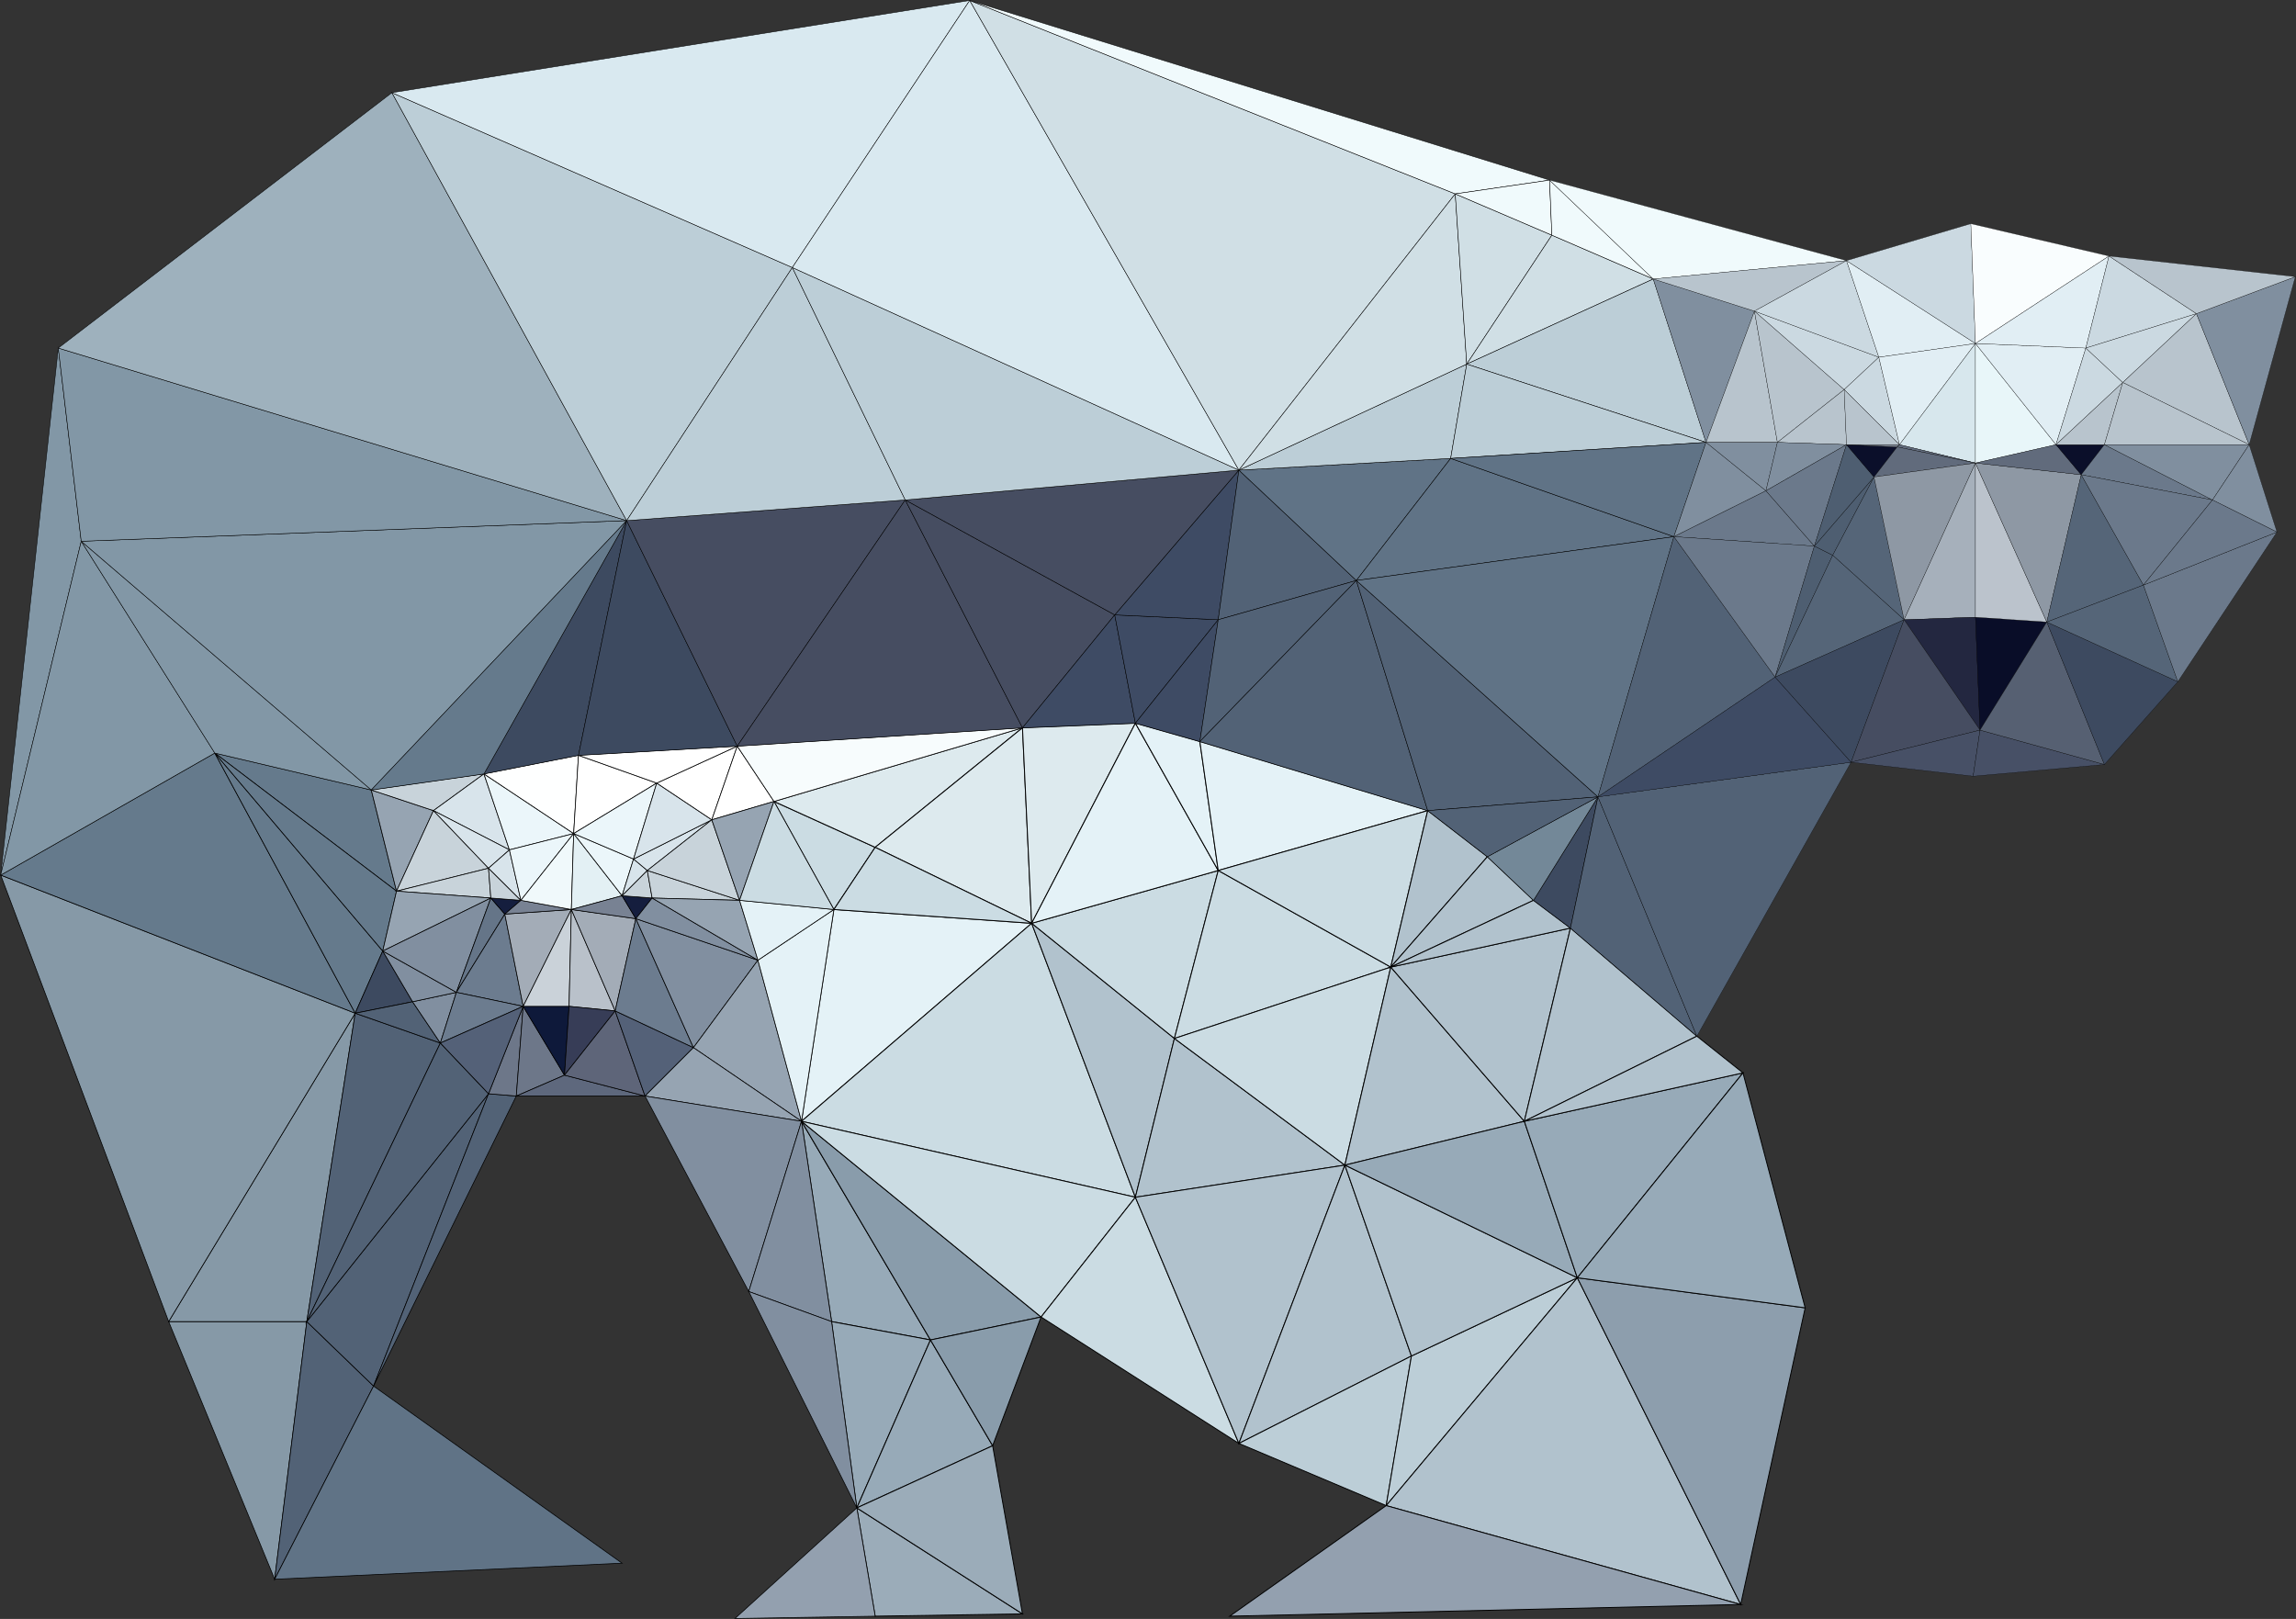 <?xml version="1.0" encoding="utf-8"?>
<!-- Generator: Adobe Illustrator 24.1.0, SVG Export Plug-In . SVG Version: 6.00 Build 0)  -->
<svg version="1.1" baseProfile="tiny" id="图层_1"
	 xmlns="http://www.w3.org/2000/svg" xmlns:xlink="http://www.w3.org/1999/xlink" x="0px" y="0px" viewBox="0 0 1000.6 705.6"
	 xml:space="preserve">
<rect x="0" y="0" width="1000.6" height="705.6" fill="#333333" stroke="none"/>
<g>
	<g>
		<polygon fill="#CBDCE3" stroke="#000000" stroke-width="0.4" stroke-miterlimit="10" points="337.3,349.3 363.4,396.4 
			381.4,369.3 		"/>
		<polygon fill="#97AAB8" stroke="#000000" stroke-width="0.4" stroke-miterlimit="10" points="349.3,488.7 362.4,576 405.5,584 		
			"/>
		<polygon fill="#97AAB8" stroke="#000000" stroke-width="0.4" stroke-miterlimit="10" points="362.4,576 373.4,657.2 405.5,584 		
			"/>
		<polygon fill="#97AAB8" stroke="#000000" stroke-width="0.4" stroke-miterlimit="10" points="405.5,584 373.4,657.2 432.6,630.1 
					"/>
		<polygon fill="#9BACB9" stroke="#000000" stroke-width="0.4" stroke-miterlimit="10" points="373.4,657.2 381.4,704.4 
			445.6,703.4 		"/>
		<polygon fill="#9BACB9" stroke="#000000" stroke-width="0.4" stroke-miterlimit="10" points="432.6,630.1 373.4,657.2 
			445.6,703.4 		"/>
		<polygon fill="#DDEAEE" stroke="#000000" stroke-width="0.4" stroke-miterlimit="10" points="337.3,349.3 381.4,369.3 
			445.6,317.2 		"/>
		<polygon fill="#DDEAEE" stroke="#000000" stroke-width="0.4" stroke-miterlimit="10" points="445.6,317.2 381.4,369.3 
			449.6,402.4 		"/>
		<polygon fill="#E4F2F7" stroke="#000000" stroke-width="0.4" stroke-miterlimit="10" points="363.4,396.4 349.3,488.7 
			449.6,402.4 		"/>
		<polygon fill="#CBDCE3" stroke="#000000" stroke-width="0.4" stroke-miterlimit="10" points="381.4,369.3 363.4,396.4 
			449.6,402.4 		"/>
		<polygon fill="#899CAB" stroke="#000000" stroke-width="0.4" stroke-miterlimit="10" points="349.3,488.7 405.5,584 453.7,574 		
			"/>
		<polygon fill="#899CAB" stroke="#000000" stroke-width="0.4" stroke-miterlimit="10" points="405.5,584 432.6,630.1 453.7,574 		
			"/>
		<polygon fill="#DDEAEE" stroke="#000000" stroke-width="0.4" stroke-miterlimit="10" points="445.6,317.2 449.6,402.4 
			494.8,315.2 		"/>
		<polygon fill="#CBDCE3" stroke="#000000" stroke-width="0.4" stroke-miterlimit="10" points="449.6,402.4 349.3,488.7 
			494.8,521.8 		"/>
		<polygon fill="#CBDCE3" stroke="#000000" stroke-width="0.4" stroke-miterlimit="10" points="349.3,488.7 453.7,574 494.8,521.8 
					"/>
		<polygon fill="#B1C2CD" stroke="#000000" stroke-width="0.4" stroke-miterlimit="10" points="449.6,402.4 494.8,521.8 
			511.8,452.6 		"/>
		<polygon fill="#CBDCE3" stroke="#000000" stroke-width="0.4" stroke-miterlimit="10" points="449.6,402.4 511.8,452.6 
			530.9,379.4 		"/>
		<polygon fill="#E4F2F7" stroke="#000000" stroke-width="0.4" stroke-miterlimit="10" points="494.8,315.2 449.6,402.4 
			530.9,379.4 		"/>
		<polygon fill="#E4F2F7" stroke="#000000" stroke-width="0.4" stroke-miterlimit="10" points="522.9,323.2 494.8,315.2 
			530.9,379.4 		"/>
		<polygon fill="#CBDCE3" stroke="#000000" stroke-width="0.4" stroke-miterlimit="10" points="494.8,521.8 453.7,574 539.9,629.1 
					"/>
		<polygon fill="#B1C2CD" stroke="#000000" stroke-width="0.4" stroke-miterlimit="10" points="511.8,452.6 494.8,521.8 
			586.1,507.8 		"/>
		<polygon fill="#B1C2CD" stroke="#000000" stroke-width="0.4" stroke-miterlimit="10" points="494.8,521.8 539.9,629.1 
			586.1,507.8 		"/>
		<polygon fill="#CBDCE3" stroke="#000000" stroke-width="0.4" stroke-miterlimit="10" points="530.9,379.4 511.8,452.6 
			606.1,421.5 		"/>
		<polygon fill="#CBDCE3" stroke="#000000" stroke-width="0.4" stroke-miterlimit="10" points="511.8,452.6 586.1,507.8 
			606.1,421.5 		"/>
		<polygon fill="#B1C2CD" stroke="#000000" stroke-width="0.4" stroke-miterlimit="10" points="586.1,507.8 539.9,629.1 615.1,591 
					"/>
		<polygon fill="#BCCED7" stroke="#000000" stroke-width="0.4" stroke-miterlimit="10" points="539.9,629.1 604.1,656.2 615.1,591 
					"/>
		<polygon fill="#E4F2F7" stroke="#000000" stroke-width="0.4" stroke-miterlimit="10" points="522.9,323.2 530.9,379.4 
			622.2,353.3 		"/>
		<polygon fill="#CBDCE3" stroke="#000000" stroke-width="0.4" stroke-miterlimit="10" points="530.9,379.4 606.1,421.5 
			622.2,353.3 		"/>
		<polygon fill="#B1C2CD" stroke="#000000" stroke-width="0.4" stroke-miterlimit="10" points="622.2,353.3 606.1,421.5 
			648.2,373.4 		"/>
		<polygon fill="#B1C2CD" stroke="#000000" stroke-width="0.4" stroke-miterlimit="10" points="606.1,421.5 586.1,507.8 
			664.3,488.7 		"/>
		<polygon fill="#B1C2CD" stroke="#000000" stroke-width="0.4" stroke-miterlimit="10" points="648.2,373.4 606.1,421.5 
			668.3,392.4 		"/>
		<polygon fill="#B1C2CD" stroke="#000000" stroke-width="0.4" stroke-miterlimit="10" points="606.1,421.5 664.3,488.7 
			684.4,404.5 		"/>
		<polygon fill="#B1C2CD" stroke="#000000" stroke-width="0.4" stroke-miterlimit="10" points="668.3,392.4 606.1,421.5 
			684.4,404.5 		"/>
		<polygon fill="#BCCED7" stroke="#000000" stroke-width="0.4" stroke-miterlimit="10" points="615.1,591 604.1,656.2 687.4,556.9 
					"/>
		<polygon fill="#B1C2CD" stroke="#000000" stroke-width="0.4" stroke-miterlimit="10" points="586.1,507.8 615.1,591 687.4,556.9 
					"/>
		<polygon fill="#97AAB8" stroke="#000000" stroke-width="0.4" stroke-miterlimit="10" points="664.3,488.7 586.1,507.8 
			687.4,556.9 		"/>
		<polygon fill="#B1C2CD" stroke="#000000" stroke-width="0.4" stroke-miterlimit="10" points="684.4,404.5 664.3,488.7 
			739.5,451.6 		"/>
		<polygon fill="#B1C2CD" stroke="#000000" stroke-width="0.4" stroke-miterlimit="10" points="687.4,556.9 604.1,656.2 
			758.6,699.3 		"/>
		<polygon fill="#93A0AF" stroke="#000000" stroke-width="0.4" stroke-miterlimit="10" points="604.1,656.2 535.9,704.4 
			758.6,699.3 		"/>
		<polygon fill="#97AAB8" stroke="#000000" stroke-width="0.4" stroke-miterlimit="10" points="664.3,488.7 687.4,556.9 
			759.6,467.6 		"/>
		<polygon fill="#B1C2CD" stroke="#000000" stroke-width="0.4" stroke-miterlimit="10" points="739.5,451.6 664.3,488.7 
			759.6,467.6 		"/>
		<polygon fill="#8D9EAD" stroke="#000000" stroke-width="0.4" stroke-miterlimit="10" points="687.4,556.9 758.6,699.3 786.7,570 
					"/>
		<polygon fill="#97AAB8" stroke="#000000" stroke-width="0.4" stroke-miterlimit="10" points="759.6,467.6 687.4,556.9 786.7,570 
					"/>
	</g>
	<g>
		<polygon fill="#8699A7" stroke="#000000" stroke-width="0.3" stroke-miterlimit="10" points="73.5,576 119.7,688.3 133.7,576 		
			"/>
		<polygon fill="#8699A7" stroke="#000000" stroke-width="0.3" stroke-miterlimit="10" points="73.5,576 133.7,576 154.8,441.6 		
			"/>
		<polygon fill="#8699A7" stroke="#000000" stroke-width="0.3" stroke-miterlimit="10" points="0.3,381.4 73.5,576 154.8,441.6 		
			"/>
		<polygon fill="#657A8C" stroke="#000000" stroke-width="0.3" stroke-miterlimit="10" points="93.6,328.2 0.3,381.4 154.8,441.6 		
			"/>
		<polygon fill="#526276" stroke="#000000" stroke-width="0.3" stroke-miterlimit="10" points="133.7,576 119.7,688.3 162.8,604.1 
					"/>
		<polygon fill="#657A8C" stroke="#000000" stroke-width="0.3" stroke-miterlimit="10" points="93.6,328.2 154.8,441.6 166.8,414.5 
					"/>
		<polygon fill="#657A8C" stroke="#000000" stroke-width="0.3" stroke-miterlimit="10" points="161.8,344.3 93.6,328.2 172.8,388.4 
					"/>
		<polygon fill="#657A8C" stroke="#000000" stroke-width="0.3" stroke-miterlimit="10" points="93.6,328.2 166.8,414.5 172.8,388.4 
					"/>
		<polygon fill="#3D4A60" stroke="#000000" stroke-width="0.3" stroke-miterlimit="10" points="166.8,414.5 154.8,441.6 
			179.8,436.6 		"/>
		<polygon fill="#96A4B2" stroke="#000000" stroke-width="0.3" stroke-miterlimit="10" points="161.8,344.3 172.8,388.4 
			188.9,353.3 		"/>
		<polygon fill="#526276" stroke="#000000" stroke-width="0.3" stroke-miterlimit="10" points="154.8,441.6 133.7,576 191.9,454.6 
					"/>
		<polygon fill="#526276" stroke="#000000" stroke-width="0.3" stroke-miterlimit="10" points="179.8,436.6 154.8,441.6 
			191.9,454.6 		"/>
		<polygon fill="#818FA0" stroke="#000000" stroke-width="0.3" stroke-miterlimit="10" points="179.8,436.6 191.9,454.6 
			198.9,432.5 		"/>
		<polygon fill="#818FA0" stroke="#000000" stroke-width="0.3" stroke-miterlimit="10" points="166.8,414.5 179.8,436.6 
			198.9,432.5 		"/>
		<polygon fill="#C8D3DA" stroke="#000000" stroke-width="0.3" stroke-miterlimit="10" points="161.8,344.3 188.9,353.3 
			210.9,337.3 		"/>
		<polygon fill="#526276" stroke="#000000" stroke-width="0.3" stroke-miterlimit="10" points="133.7,576 162.8,604.1 212.9,476.7 
					"/>
		<polygon fill="#526276" stroke="#000000" stroke-width="0.3" stroke-miterlimit="10" points="191.9,454.6 133.7,576 212.9,476.7 
					"/>
		<polygon fill="#C8D3DA" stroke="#000000" stroke-width="0.3" stroke-miterlimit="10" points="188.9,353.3 172.8,388.4 
			212.9,378.4 		"/>
		<polygon fill="#C8D3DA" stroke="#000000" stroke-width="0.3" stroke-miterlimit="10" points="212.9,378.4 172.8,388.4 
			213.9,391.4 		"/>
		<polygon fill="#96A4B2" stroke="#000000" stroke-width="0.3" stroke-miterlimit="10" points="172.8,388.4 166.8,414.5 
			213.9,391.4 		"/>
		<polygon fill="#818FA0" stroke="#000000" stroke-width="0.3" stroke-miterlimit="10" points="166.8,414.5 198.9,432.5 
			213.9,391.4 		"/>
		<polygon fill="#657588" stroke="#000000" stroke-width="0.3" stroke-miterlimit="10" points="213.9,391.4 198.9,432.5 220,398.4 
					"/>
		<polygon fill="#D8E4EB" stroke="#000000" stroke-width="0.3" stroke-miterlimit="10" points="210.9,337.3 188.9,353.3 222,370.4 
					"/>
		<polygon fill="#D8E4EB" stroke="#000000" stroke-width="0.3" stroke-miterlimit="10" points="188.9,353.3 212.9,378.4 222,370.4 
					"/>
		<polygon fill="#526276" stroke="#000000" stroke-width="0.3" stroke-miterlimit="10" points="212.9,476.7 162.8,604.1 225,477.7 
					"/>
		<polygon fill="#151E3E" stroke="#000000" stroke-width="0.3" stroke-miterlimit="10" points="213.9,391.4 220,398.4 227,392.4 		
			"/>
		<polygon fill="#C8D3DA" stroke="#000000" stroke-width="0.3" stroke-miterlimit="10" points="212.9,378.4 213.9,391.4 227,392.4 
					"/>
		<polygon fill="#D8E4EB" stroke="#000000" stroke-width="0.3" stroke-miterlimit="10" points="222,370.4 212.9,378.4 227,392.4 		
			"/>
		<polygon fill="#6C7C8F" stroke="#000000" stroke-width="0.3" stroke-miterlimit="10" points="220,398.4 198.9,432.5 228,438.6 		
			"/>
		<polygon fill="#6D7789" stroke="#000000" stroke-width="0.3" stroke-miterlimit="10" points="212.9,476.7 225,477.7 228,438.6 		
			"/>
		<polygon fill="#6C7C8F" stroke="#000000" stroke-width="0.3" stroke-miterlimit="10" points="198.9,432.5 191.9,454.6 228,438.6 
					"/>
		<polygon fill="#546178" stroke="#000000" stroke-width="0.3" stroke-miterlimit="10" points="191.9,454.6 212.9,476.7 228,438.6 
					"/>
		<polygon fill="#6D7789" stroke="#000000" stroke-width="0.3" stroke-miterlimit="10" points="228,438.6 225,477.7 246,468.6 		"/>
		<polygon fill="#0E193A" stroke="#000000" stroke-width="0.3" stroke-miterlimit="10" points="228,438.6 246,468.6 248,438.6 		"/>
		<polygon fill="#A3ACB7" stroke="#000000" stroke-width="0.3" stroke-miterlimit="10" points="220,398.4 228,438.6 249,396.4 		"/>
		<polygon fill="#CAD2D9" stroke="#000000" stroke-width="0.3" stroke-miterlimit="10" points="228,438.6 248,438.6 249,396.4 		"/>
		<polygon fill="#788293" stroke="#000000" stroke-width="0.3" stroke-miterlimit="10" points="227,392.4 220,398.4 249,396.4 		"/>
		<polygon fill="#EBF6FA" stroke="#000000" stroke-width="0.3" stroke-miterlimit="10" points="210.9,337.3 222,370.4 250,363.3 		
			"/>
		<polygon fill="#EBF6FA" stroke="#000000" stroke-width="0.3" stroke-miterlimit="10" points="222,370.4 227,392.4 250,363.3 		"/>
		<polygon fill="#F0F9FB" stroke="#000000" stroke-width="0.3" stroke-miterlimit="10" points="227,392.4 249,396.4 250,363.3 		"/>
		<polygon fill="#FEFFFF" stroke="#000000" stroke-width="0.3" stroke-miterlimit="10" points="210.9,337.3 250,363.3 252.1,329.2 
					"/>
		<polygon fill="#B9C1CA" stroke="#000000" stroke-width="0.3" stroke-miterlimit="10" points="249,396.4 248,438.6 268.1,440.6 		
			"/>
		<polygon fill="#373D57" stroke="#000000" stroke-width="0.3" stroke-miterlimit="10" points="248,438.6 246,468.6 268.1,440.6 		
			"/>
		<polygon fill="#607386" stroke="#000000" stroke-width="0.3" stroke-miterlimit="10" points="162.8,604.1 119.7,688.3 
			271.1,681.3 		"/>
		<polygon fill="#E3F0F4" stroke="#000000" stroke-width="0.3" stroke-miterlimit="10" points="250,363.3 249,396.4 271.1,390.4 		
			"/>
		<polygon fill="#EBF6FA" stroke="#000000" stroke-width="0.3" stroke-miterlimit="10" points="250,363.3 271.1,390.4 276.1,374.4 
					"/>
		<polygon fill="#A3ACB7" stroke="#000000" stroke-width="0.3" stroke-miterlimit="10" points="249,396.4 268.1,440.6 277.1,400.4 
					"/>
		<polygon fill="#788293" stroke="#000000" stroke-width="0.3" stroke-miterlimit="10" points="271.1,390.4 249,396.4 277.1,400.4 
					"/>
		<polygon fill="#5E687D" stroke="#000000" stroke-width="0.3" stroke-miterlimit="10" points="246,468.6 225,477.7 281.1,477.7 		
			"/>
		<polygon fill="#5E6579" stroke="#000000" stroke-width="0.3" stroke-miterlimit="10" points="268.1,440.6 246,468.6 281.1,477.7 
					"/>
		<polygon fill="#D8E4EB" stroke="#000000" stroke-width="0.3" stroke-miterlimit="10" points="276.1,374.4 271.1,390.4 
			282.1,379.4 		"/>
		<polygon fill="#151E3E" stroke="#000000" stroke-width="0.3" stroke-miterlimit="10" points="271.1,390.4 277.1,400.4 
			284.2,391.4 		"/>
		<polygon fill="#C8D3DA" stroke="#000000" stroke-width="0.3" stroke-miterlimit="10" points="282.1,379.4 271.1,390.4 
			284.2,391.4 		"/>
		<polygon fill="#FFFFFF" stroke="#000000" stroke-width="0.3" stroke-miterlimit="10" points="252.1,329.2 250,363.3 286.2,341.3 
					"/>
		<polygon fill="#EBF6FA" stroke="#000000" stroke-width="0.3" stroke-miterlimit="10" points="250,363.3 276.1,374.4 286.2,341.3 
					"/>
		<polygon fill="#546178" stroke="#000000" stroke-width="0.3" stroke-miterlimit="10" points="268.1,440.6 281.1,477.7 
			302.2,456.6 		"/>
		<polygon fill="#6C7C8F" stroke="#000000" stroke-width="0.3" stroke-miterlimit="10" points="277.1,400.4 268.1,440.6 
			302.2,456.6 		"/>
		<polygon fill="#D8E4EB" stroke="#000000" stroke-width="0.3" stroke-miterlimit="10" points="276.1,374.4 282.1,379.4 
			310.2,357.3 		"/>
		<polygon fill="#D8E4EB" stroke="#000000" stroke-width="0.3" stroke-miterlimit="10" points="286.2,341.3 276.1,374.4 
			310.2,357.3 		"/>
		<polygon fill="#FFFFFF" stroke="#000000" stroke-width="0.3" stroke-miterlimit="10" points="286.2,341.3 310.2,357.3 
			321.3,325.2 		"/>
		<polygon fill="#FFFFFF" stroke="#000000" stroke-width="0.3" stroke-miterlimit="10" points="252.1,329.2 286.2,341.3 
			321.3,325.2 		"/>
		<polygon fill="#C8D3DA" stroke="#000000" stroke-width="0.3" stroke-miterlimit="10" points="282.1,379.4 284.2,391.4 
			322.3,392.4 		"/>
		<polygon fill="#C8D3DA" stroke="#000000" stroke-width="0.3" stroke-miterlimit="10" points="310.2,357.3 282.1,379.4 
			322.3,392.4 		"/>
		<polygon fill="#818FA0" stroke="#000000" stroke-width="0.3" stroke-miterlimit="10" points="277.1,400.4 302.2,456.6 
			330.3,418.5 		"/>
		<polygon fill="#818FA0" stroke="#000000" stroke-width="0.3" stroke-miterlimit="10" points="284.2,391.4 277.1,400.4 
			330.3,418.5 		"/>
		<polygon fill="#96A4B2" stroke="#000000" stroke-width="0.3" stroke-miterlimit="10" points="322.3,392.4 284.2,391.4 
			330.3,418.5 		"/>
		<polygon fill="#FFFFFF" stroke="#000000" stroke-width="0.3" stroke-miterlimit="10" points="321.3,325.2 310.2,357.3 
			337.3,349.3 		"/>
		<polygon fill="#96A4B2" stroke="#000000" stroke-width="0.3" stroke-miterlimit="10" points="310.2,357.3 322.3,392.4 
			337.3,349.3 		"/>
		<polygon fill="#96A4B2" stroke="#000000" stroke-width="0.3" stroke-miterlimit="10" points="330.3,418.5 302.2,456.6 
			349.3,488.7 		"/>
		<polygon fill="#96A4B2" stroke="#000000" stroke-width="0.3" stroke-miterlimit="10" points="302.2,456.6 281.1,477.7 
			349.3,488.7 		"/>
		<polygon fill="#818FA0" stroke="#000000" stroke-width="0.3" stroke-miterlimit="10" points="281.1,477.7 326.3,562.9 
			349.3,488.7 		"/>
		<polygon fill="#818FA0" stroke="#000000" stroke-width="0.3" stroke-miterlimit="10" points="349.3,488.7 326.3,562.9 362.4,576 
					"/>
		<polygon fill="#E4F2F7" stroke="#000000" stroke-width="0.3" stroke-miterlimit="10" points="330.3,418.5 349.3,488.7 
			363.4,396.4 		"/>
		<polygon fill="#E4F2F7" stroke="#000000" stroke-width="0.3" stroke-miterlimit="10" points="322.3,392.4 330.3,418.5 
			363.4,396.4 		"/>
		<polygon fill="#CBDCE3" stroke="#000000" stroke-width="0.3" stroke-miterlimit="10" points="337.3,349.3 322.3,392.4 
			363.4,396.4 		"/>
		<polygon fill="#818FA0" stroke="#000000" stroke-width="0.3" stroke-miterlimit="10" points="362.4,576 326.3,562.9 373.4,657.2 
					"/>
		<polygon fill="#93A0AF" stroke="#000000" stroke-width="0.3" stroke-miterlimit="10" points="373.4,657.2 320.3,705.4 
			381.4,704.4 		"/>
		<polygon fill="#F7FCFD" stroke="#000000" stroke-width="0.3" stroke-miterlimit="10" points="321.3,325.2 337.3,349.3 
			445.6,317.2 		"/>
	</g>
	<g>
		<polygon fill="#8297A6" stroke="#000000" stroke-width="0.2" stroke-miterlimit="10" points="25.4,151.7 0.3,381.4 35.4,235.9 		
			"/>
		<polygon fill="#8297A6" stroke="#000000" stroke-width="0.2" stroke-miterlimit="10" points="35.4,235.9 0.3,381.4 93.6,328.2 		
			"/>
		<polygon fill="#8297A6" stroke="#000000" stroke-width="0.2" stroke-miterlimit="10" points="35.4,235.9 93.6,328.2 161.8,344.3 
					"/>
		<polygon fill="#3D4A60" stroke="#000000" stroke-width="0.2" stroke-miterlimit="10" points="210.9,337.3 252.1,329.2 
			273.1,226.9 		"/>
		<polygon fill="#8297A6" stroke="#000000" stroke-width="0.2" stroke-miterlimit="10" points="35.4,235.9 161.8,344.3 273.1,226.9 
					"/>
		<polygon fill="#657A8C" stroke="#000000" stroke-width="0.2" stroke-miterlimit="10" points="161.8,344.3 210.9,337.3 
			273.1,226.9 		"/>
		<polygon fill="#8297A6" stroke="#000000" stroke-width="0.2" stroke-miterlimit="10" points="25.4,151.7 35.4,235.9 273.1,226.9 
					"/>
		<polygon fill="#9EB1BD" stroke="#000000" stroke-width="0.2" stroke-miterlimit="10" points="170.8,40.4 25.4,151.7 273.1,226.9 
					"/>
		<polygon fill="#3D4A60" stroke="#000000" stroke-width="0.2" stroke-miterlimit="10" points="273.1,226.9 252.1,329.2 
			321.3,325.2 		"/>
		<polygon fill="#BCCED7" stroke="#000000" stroke-width="0.2" stroke-miterlimit="10" points="170.8,40.4 273.1,226.9 345.3,116.6 
					"/>
		<polygon fill="#464D61" stroke="#000000" stroke-width="0.2" stroke-miterlimit="10" points="273.1,226.9 321.3,325.2 
			394.5,217.9 		"/>
		<polygon fill="#BCCED7" stroke="#000000" stroke-width="0.2" stroke-miterlimit="10" points="345.3,116.6 273.1,226.9 
			394.5,217.9 		"/>
		<polygon fill="#D9E9F0" stroke="#000000" stroke-width="0.2" stroke-miterlimit="10" points="170.8,40.4 345.3,116.6 422.6,0.2 		
			"/>
		<polygon fill="#464D61" stroke="#000000" stroke-width="0.2" stroke-miterlimit="10" points="394.5,217.9 321.3,325.2 
			445.6,317.2 		"/>
		<polygon fill="#464D61" stroke="#000000" stroke-width="0.2" stroke-miterlimit="10" points="394.5,217.9 445.6,317.2 485.8,268 
					"/>
		<polygon fill="#3E4B64" stroke="#000000" stroke-width="0.2" stroke-miterlimit="10" points="485.8,268 445.6,317.2 494.8,315.2 
					"/>
		<polygon fill="#3E4B64" stroke="#000000" stroke-width="0.2" stroke-miterlimit="10" points="485.8,268 494.8,315.2 530.9,270.1 
					"/>
		<polygon fill="#3E4B64" stroke="#000000" stroke-width="0.2" stroke-miterlimit="10" points="494.8,315.2 522.9,323.2 
			530.9,270.1 		"/>
		<polygon fill="#3E4B64" stroke="#000000" stroke-width="0.2" stroke-miterlimit="10" points="485.8,268 530.9,270.1 539.9,204.9 
					"/>
		<polygon fill="#464D61" stroke="#000000" stroke-width="0.2" stroke-miterlimit="10" points="394.5,217.9 485.8,268 539.9,204.9 
					"/>
		<polygon fill="#BCCED7" stroke="#000000" stroke-width="0.2" stroke-miterlimit="10" points="345.3,116.6 394.5,217.9 
			539.9,204.9 		"/>
		<polygon fill="#D9E9F0" stroke="#000000" stroke-width="0.2" stroke-miterlimit="10" points="422.6,0.2 345.3,116.6 539.9,204.9 
					"/>
		<polygon fill="#526276" stroke="#000000" stroke-width="0.2" stroke-miterlimit="10" points="539.9,204.9 530.9,270.1 591.1,253 
					"/>
		<polygon fill="#526276" stroke="#000000" stroke-width="0.2" stroke-miterlimit="10" points="530.9,270.1 522.9,323.2 591.1,253 
					"/>
		<polygon fill="#526276" stroke="#000000" stroke-width="0.2" stroke-miterlimit="10" points="591.1,253 522.9,323.2 622.2,353.3 
					"/>
		<polygon fill="#607386" stroke="#000000" stroke-width="0.2" stroke-miterlimit="10" points="539.9,204.9 591.1,253 632.2,199.8 
					"/>
		<polygon fill="#D0DFE5" stroke="#000000" stroke-width="0.2" stroke-miterlimit="10" points="422.6,0.2 539.9,204.9 634.2,84.5 		
			"/>
		<polygon fill="#BCCED7" stroke="#000000" stroke-width="0.2" stroke-miterlimit="10" points="539.9,204.9 632.2,199.8 
			639.2,158.7 		"/>
		<polygon fill="#D0DFE5" stroke="#000000" stroke-width="0.2" stroke-miterlimit="10" points="634.2,84.5 539.9,204.9 639.2,158.7 
					"/>
		<polygon fill="#F0FAFC" stroke="#000000" stroke-width="0.2" stroke-miterlimit="10" points="422.6,0.2 634.2,84.5 675.3,78.5 		
			"/>
		<polygon fill="#D0DFE5" stroke="#000000" stroke-width="0.2" stroke-miterlimit="10" points="634.2,84.5 639.2,158.7 676.3,102.5 
					"/>
		<polygon fill="#F0FAFC" stroke="#000000" stroke-width="0.2" stroke-miterlimit="10" points="675.3,78.5 634.2,84.5 676.3,102.5 
					"/>
		<polygon fill="#3D4A60" stroke="#000000" stroke-width="0.2" stroke-miterlimit="10" points="668.3,392.4 684.4,404.5 
			696.4,347.3 		"/>
		<polygon fill="#738898" stroke="#000000" stroke-width="0.2" stroke-miterlimit="10" points="648.2,373.4 668.3,392.4 
			696.4,347.3 		"/>
		<polygon fill="#526276" stroke="#000000" stroke-width="0.2" stroke-miterlimit="10" points="591.1,253 622.2,353.3 696.4,347.3 
					"/>
		<polygon fill="#D0DFE5" stroke="#000000" stroke-width="0.2" stroke-miterlimit="10" points="676.3,102.5 639.2,158.7 
			720.5,121.6 		"/>
		<polygon fill="#F0FAFC" stroke="#000000" stroke-width="0.2" stroke-miterlimit="10" points="675.3,78.5 676.3,102.5 720.5,121.6 
					"/>
		<polygon fill="#607386" stroke="#000000" stroke-width="0.2" stroke-miterlimit="10" points="632.2,199.8 591.1,253 729.5,233.9 
					"/>
		<polygon fill="#607386" stroke="#000000" stroke-width="0.2" stroke-miterlimit="10" points="591.1,253 696.4,347.3 729.5,233.9 
					"/>
		<polygon fill="#526276" stroke="#000000" stroke-width="0.2" stroke-miterlimit="10" points="696.4,347.3 684.4,404.5 
			739.5,451.6 		"/>
		<polygon fill="#BCCED7" stroke="#000000" stroke-width="0.2" stroke-miterlimit="10" points="720.5,121.6 639.2,158.7 
			743.5,192.8 		"/>
		<polygon fill="#BCCED7" stroke="#000000" stroke-width="0.2" stroke-miterlimit="10" points="639.2,158.7 632.2,199.8 
			743.5,192.8 		"/>
		<polygon fill="#607386" stroke="#000000" stroke-width="0.2" stroke-miterlimit="10" points="632.2,199.8 729.5,233.9 
			743.5,192.8 		"/>
		<polygon fill="#526276" stroke="#000000" stroke-width="0.2" stroke-miterlimit="10" points="622.2,353.3 648.2,373.4 
			696.4,347.3 		"/>
	</g>
	<g>
		<polygon fill="#808F9F" stroke="#000000" stroke-width="0.1" stroke-miterlimit="10" points="720.5,121.6 743.5,192.8 
			764.6,135.6 		"/>
		<polygon fill="#808F9F" stroke="#000000" stroke-width="0.1" stroke-miterlimit="10" points="743.5,192.8 729.5,233.9 
			769.6,213.9 		"/>
		<polygon fill="#526276" stroke="#000000" stroke-width="0.1" stroke-miterlimit="10" points="729.5,233.9 696.4,347.3 
			773.6,295.1 		"/>
		<polygon fill="#B8C4CD" stroke="#000000" stroke-width="0.1" stroke-miterlimit="10" points="764.6,135.6 743.5,192.8 
			774.6,192.8 		"/>
		<polygon fill="#808F9F" stroke="#000000" stroke-width="0.1" stroke-miterlimit="10" points="743.5,192.8 769.6,213.9 
			774.6,192.8 		"/>
		<polygon fill="#6B798B" stroke="#000000" stroke-width="0.1" stroke-miterlimit="10" points="769.6,213.9 729.5,233.9 790.7,238 
					"/>
		<polygon fill="#6B798B" stroke="#000000" stroke-width="0.1" stroke-miterlimit="10" points="729.5,233.9 773.6,295.1 790.7,238 
					"/>
		<polygon fill="#4E5E71" stroke="#000000" stroke-width="0.1" stroke-miterlimit="10" points="790.7,238 773.6,295.1 798.7,242 		
			"/>
		<polygon fill="#B8C4CD" stroke="#000000" stroke-width="0.1" stroke-miterlimit="10" points="764.6,135.6 774.6,192.8 
			803.7,169.8 		"/>
		<polygon fill="#F0FAFC" stroke="#000000" stroke-width="0.1" stroke-miterlimit="10" points="675.3,78.5 720.5,121.6 804.7,113.6 
					"/>
		<polygon fill="#B8C4CD" stroke="#000000" stroke-width="0.1" stroke-miterlimit="10" points="720.5,121.6 764.6,135.6 
			804.7,113.6 		"/>
		<polygon fill="#B8C4CD" stroke="#000000" stroke-width="0.1" stroke-miterlimit="10" points="803.7,169.8 774.6,192.8 
			804.7,193.8 		"/>
		<polygon fill="#808F9F" stroke="#000000" stroke-width="0.1" stroke-miterlimit="10" points="774.6,192.8 769.6,213.9 
			804.7,193.8 		"/>
		<polygon fill="#6B798B" stroke="#000000" stroke-width="0.1" stroke-miterlimit="10" points="769.6,213.9 790.7,238 804.7,193.8 
					"/>
		<polygon fill="#526276" stroke="#000000" stroke-width="0.1" stroke-miterlimit="10" points="696.4,347.3 739.5,451.6 
			806.7,332.2 		"/>
		<polygon fill="#3E4B64" stroke="#000000" stroke-width="0.1" stroke-miterlimit="10" points="773.6,295.1 696.4,347.3 
			806.7,332.2 		"/>
		<polygon fill="#4E5E71" stroke="#000000" stroke-width="0.1" stroke-miterlimit="10" points="790.7,238 798.7,242 816.7,207.9 		
			"/>
		<polygon fill="#4E5E71" stroke="#000000" stroke-width="0.1" stroke-miterlimit="10" points="804.7,193.8 790.7,238 816.7,207.9 
					"/>
		<polygon fill="#CBD9E1" stroke="#000000" stroke-width="0.1" stroke-miterlimit="10" points="764.6,135.6 803.7,169.8 
			818.8,155.7 		"/>
		<polygon fill="#CBD9E1" stroke="#000000" stroke-width="0.1" stroke-miterlimit="10" points="804.7,113.6 764.6,135.6 
			818.8,155.7 		"/>
		<polygon fill="#0B0F2A" stroke="#000000" stroke-width="0.1" stroke-miterlimit="10" points="804.7,193.8 816.7,207.9 
			826.8,194.8 		"/>
		<polygon fill="#CBD9E1" stroke="#000000" stroke-width="0.1" stroke-miterlimit="10" points="818.8,155.7 803.7,169.8 
			827.8,193.8 		"/>
		<polygon fill="#B8C4CD" stroke="#000000" stroke-width="0.1" stroke-miterlimit="10" points="803.7,169.8 804.7,193.8 
			827.8,193.8 		"/>
		<polygon fill="#808896" stroke="#000000" stroke-width="0.1" stroke-miterlimit="10" points="804.7,193.8 826.8,194.8 
			827.8,193.8 		"/>
		<polygon fill="#556578" stroke="#000000" stroke-width="0.1" stroke-miterlimit="10" points="816.7,207.9 798.7,242 829.8,270.1 
					"/>
		<polygon fill="#556578" stroke="#000000" stroke-width="0.1" stroke-miterlimit="10" points="798.7,242 773.6,295.1 829.8,270.1 
					"/>
		<polygon fill="#3D4A60" stroke="#000000" stroke-width="0.1" stroke-miterlimit="10" points="773.6,295.1 806.7,332.2 
			829.8,270.1 		"/>
		<polygon fill="#E1EEF4" stroke="#000000" stroke-width="0.1" stroke-miterlimit="10" points="804.7,113.6 818.8,155.7 
			860.9,149.7 		"/>
		<polygon fill="#CBD9E1" stroke="#000000" stroke-width="0.1" stroke-miterlimit="10" points="858.9,97.5 804.7,113.6 860.9,149.7 
					"/>
		<polygon fill="#E1EEF4" stroke="#000000" stroke-width="0.1" stroke-miterlimit="10" points="818.8,155.7 827.8,193.8 
			860.9,149.7 		"/>
		<polygon fill="#D7E7ED" stroke="#000000" stroke-width="0.1" stroke-miterlimit="10" points="860.9,149.7 827.8,193.8 
			860.9,201.8 		"/>
		<polygon fill="#616B7C" stroke="#000000" stroke-width="0.1" stroke-miterlimit="10" points="827.8,193.8 826.8,194.8 
			860.9,201.8 		"/>
		<polygon fill="#616B7C" stroke="#000000" stroke-width="0.1" stroke-miterlimit="10" points="826.8,194.8 816.7,207.9 
			860.9,201.8 		"/>
		<polygon fill="#8E98A4" stroke="#000000" stroke-width="0.1" stroke-miterlimit="10" points="816.7,207.9 829.8,270.1 
			860.9,201.8 		"/>
		<polygon fill="#A6B0BB" stroke="#000000" stroke-width="0.1" stroke-miterlimit="10" points="860.9,201.8 829.8,270.1 860.9,269 
					"/>
		<polygon fill="#232740" stroke="#000000" stroke-width="0.1" stroke-miterlimit="10" points="860.9,269 829.8,270.1 862.9,318.2 
					"/>
		<polygon fill="#464D61" stroke="#000000" stroke-width="0.1" stroke-miterlimit="10" points="829.8,270.1 806.7,332.2 
			862.9,318.2 		"/>
		<polygon fill="#475066" stroke="#000000" stroke-width="0.1" stroke-miterlimit="10" points="806.7,332.2 859.9,338.3 
			862.9,318.2 		"/>
		<polygon fill="#090D28" stroke="#000000" stroke-width="0.1" stroke-miterlimit="10" points="860.9,269 862.9,318.2 892,271.1 		
			"/>
		<polygon fill="#BBC3CC" stroke="#000000" stroke-width="0.1" stroke-miterlimit="10" points="860.9,201.8 860.9,269 892,271.1 		
			"/>
		<polygon fill="#E8F6F9" stroke="#000000" stroke-width="0.1" stroke-miterlimit="10" points="860.9,149.7 860.9,201.8 896,193.8 
					"/>
		<polygon fill="#8E98A4" stroke="#000000" stroke-width="0.1" stroke-miterlimit="10" points="860.9,201.8 892,271.1 907,206.9 		
			"/>
		<polygon fill="#616B7C" stroke="#000000" stroke-width="0.1" stroke-miterlimit="10" points="896,193.8 860.9,201.8 907,206.9 		
			"/>
		<polygon fill="#E1EEF4" stroke="#000000" stroke-width="0.1" stroke-miterlimit="10" points="860.9,149.7 896,193.8 909,151.7 		
			"/>
		<polygon fill="#475066" stroke="#000000" stroke-width="0.1" stroke-miterlimit="10" points="862.9,318.2 859.9,338.3 
			917.1,333.2 		"/>
		<polygon fill="#566072" stroke="#000000" stroke-width="0.1" stroke-miterlimit="10" points="892,271.1 862.9,318.2 917.1,333.2 
					"/>
		<polygon fill="#0B0F2A" stroke="#000000" stroke-width="0.1" stroke-miterlimit="10" points="896,193.8 907,206.9 917.1,193.8 		
			"/>
		<polygon fill="#F9FDFE" stroke="#000000" stroke-width="0.1" stroke-miterlimit="10" points="858.9,97.5 860.9,149.7 919.1,111.6 
					"/>
		<polygon fill="#E1EEF4" stroke="#000000" stroke-width="0.1" stroke-miterlimit="10" points="860.9,149.7 909,151.7 919.1,111.6 
					"/>
		<polygon fill="#CBD9E1" stroke="#000000" stroke-width="0.1" stroke-miterlimit="10" points="909,151.7 896,193.8 925.1,166.7 		
			"/>
		<polygon fill="#B8C4CD" stroke="#000000" stroke-width="0.1" stroke-miterlimit="10" points="896,193.8 917.1,193.8 925.1,166.7 
					"/>
		<polygon fill="#556578" stroke="#000000" stroke-width="0.1" stroke-miterlimit="10" points="907,206.9 892,271.1 934.1,255 		"/>
		<polygon fill="#3D4A60" stroke="#000000" stroke-width="0.1" stroke-miterlimit="10" points="892,271.1 917.1,333.2 949.1,297.1 
					"/>
		<polygon fill="#556578" stroke="#000000" stroke-width="0.1" stroke-miterlimit="10" points="934.1,255 892,271.1 949.1,297.1 		
			"/>
		<polygon fill="#CBD9E1" stroke="#000000" stroke-width="0.1" stroke-miterlimit="10" points="919.1,111.6 909,151.7 957.2,136.7 
					"/>
		<polygon fill="#CBD9E1" stroke="#000000" stroke-width="0.1" stroke-miterlimit="10" points="909,151.7 925.1,166.7 957.2,136.7 
					"/>
		<polygon fill="#6B798B" stroke="#000000" stroke-width="0.1" stroke-miterlimit="10" points="917.1,193.8 907,206.9 964.2,217.9 
					"/>
		<polygon fill="#6B798B" stroke="#000000" stroke-width="0.1" stroke-miterlimit="10" points="907,206.9 934.1,255 964.2,217.9 		
			"/>
		<polygon fill="#B8C4CD" stroke="#000000" stroke-width="0.1" stroke-miterlimit="10" points="957.2,136.7 925.1,166.7 
			980.2,193.8 		"/>
		<polygon fill="#B8C4CD" stroke="#000000" stroke-width="0.1" stroke-miterlimit="10" points="925.1,166.7 917.1,193.8 
			980.2,193.8 		"/>
		<polygon fill="#808F9F" stroke="#000000" stroke-width="0.1" stroke-miterlimit="10" points="917.1,193.8 964.2,217.9 
			980.2,193.8 		"/>
		<polygon fill="#808F9F" stroke="#000000" stroke-width="0.1" stroke-miterlimit="10" points="980.2,193.8 964.2,217.9 
			992.3,231.9 		"/>
		<polygon fill="#6B798B" stroke="#000000" stroke-width="0.1" stroke-miterlimit="10" points="934.1,255 949.1,297.1 992.3,231.9 
					"/>
		<polygon fill="#6B798B" stroke="#000000" stroke-width="0.1" stroke-miterlimit="10" points="964.2,217.9 934.1,255 992.3,231.9 
					"/>
		<polygon fill="#808F9F" stroke="#000000" stroke-width="0.1" stroke-miterlimit="10" points="957.2,136.7 980.2,193.8 
			1000.3,120.6 		"/>
		<polygon fill="#B8C4CD" stroke="#000000" stroke-width="0.1" stroke-miterlimit="10" points="919.1,111.6 957.2,136.7 
			1000.3,120.6 		"/>
	</g>
</g>
</svg>
